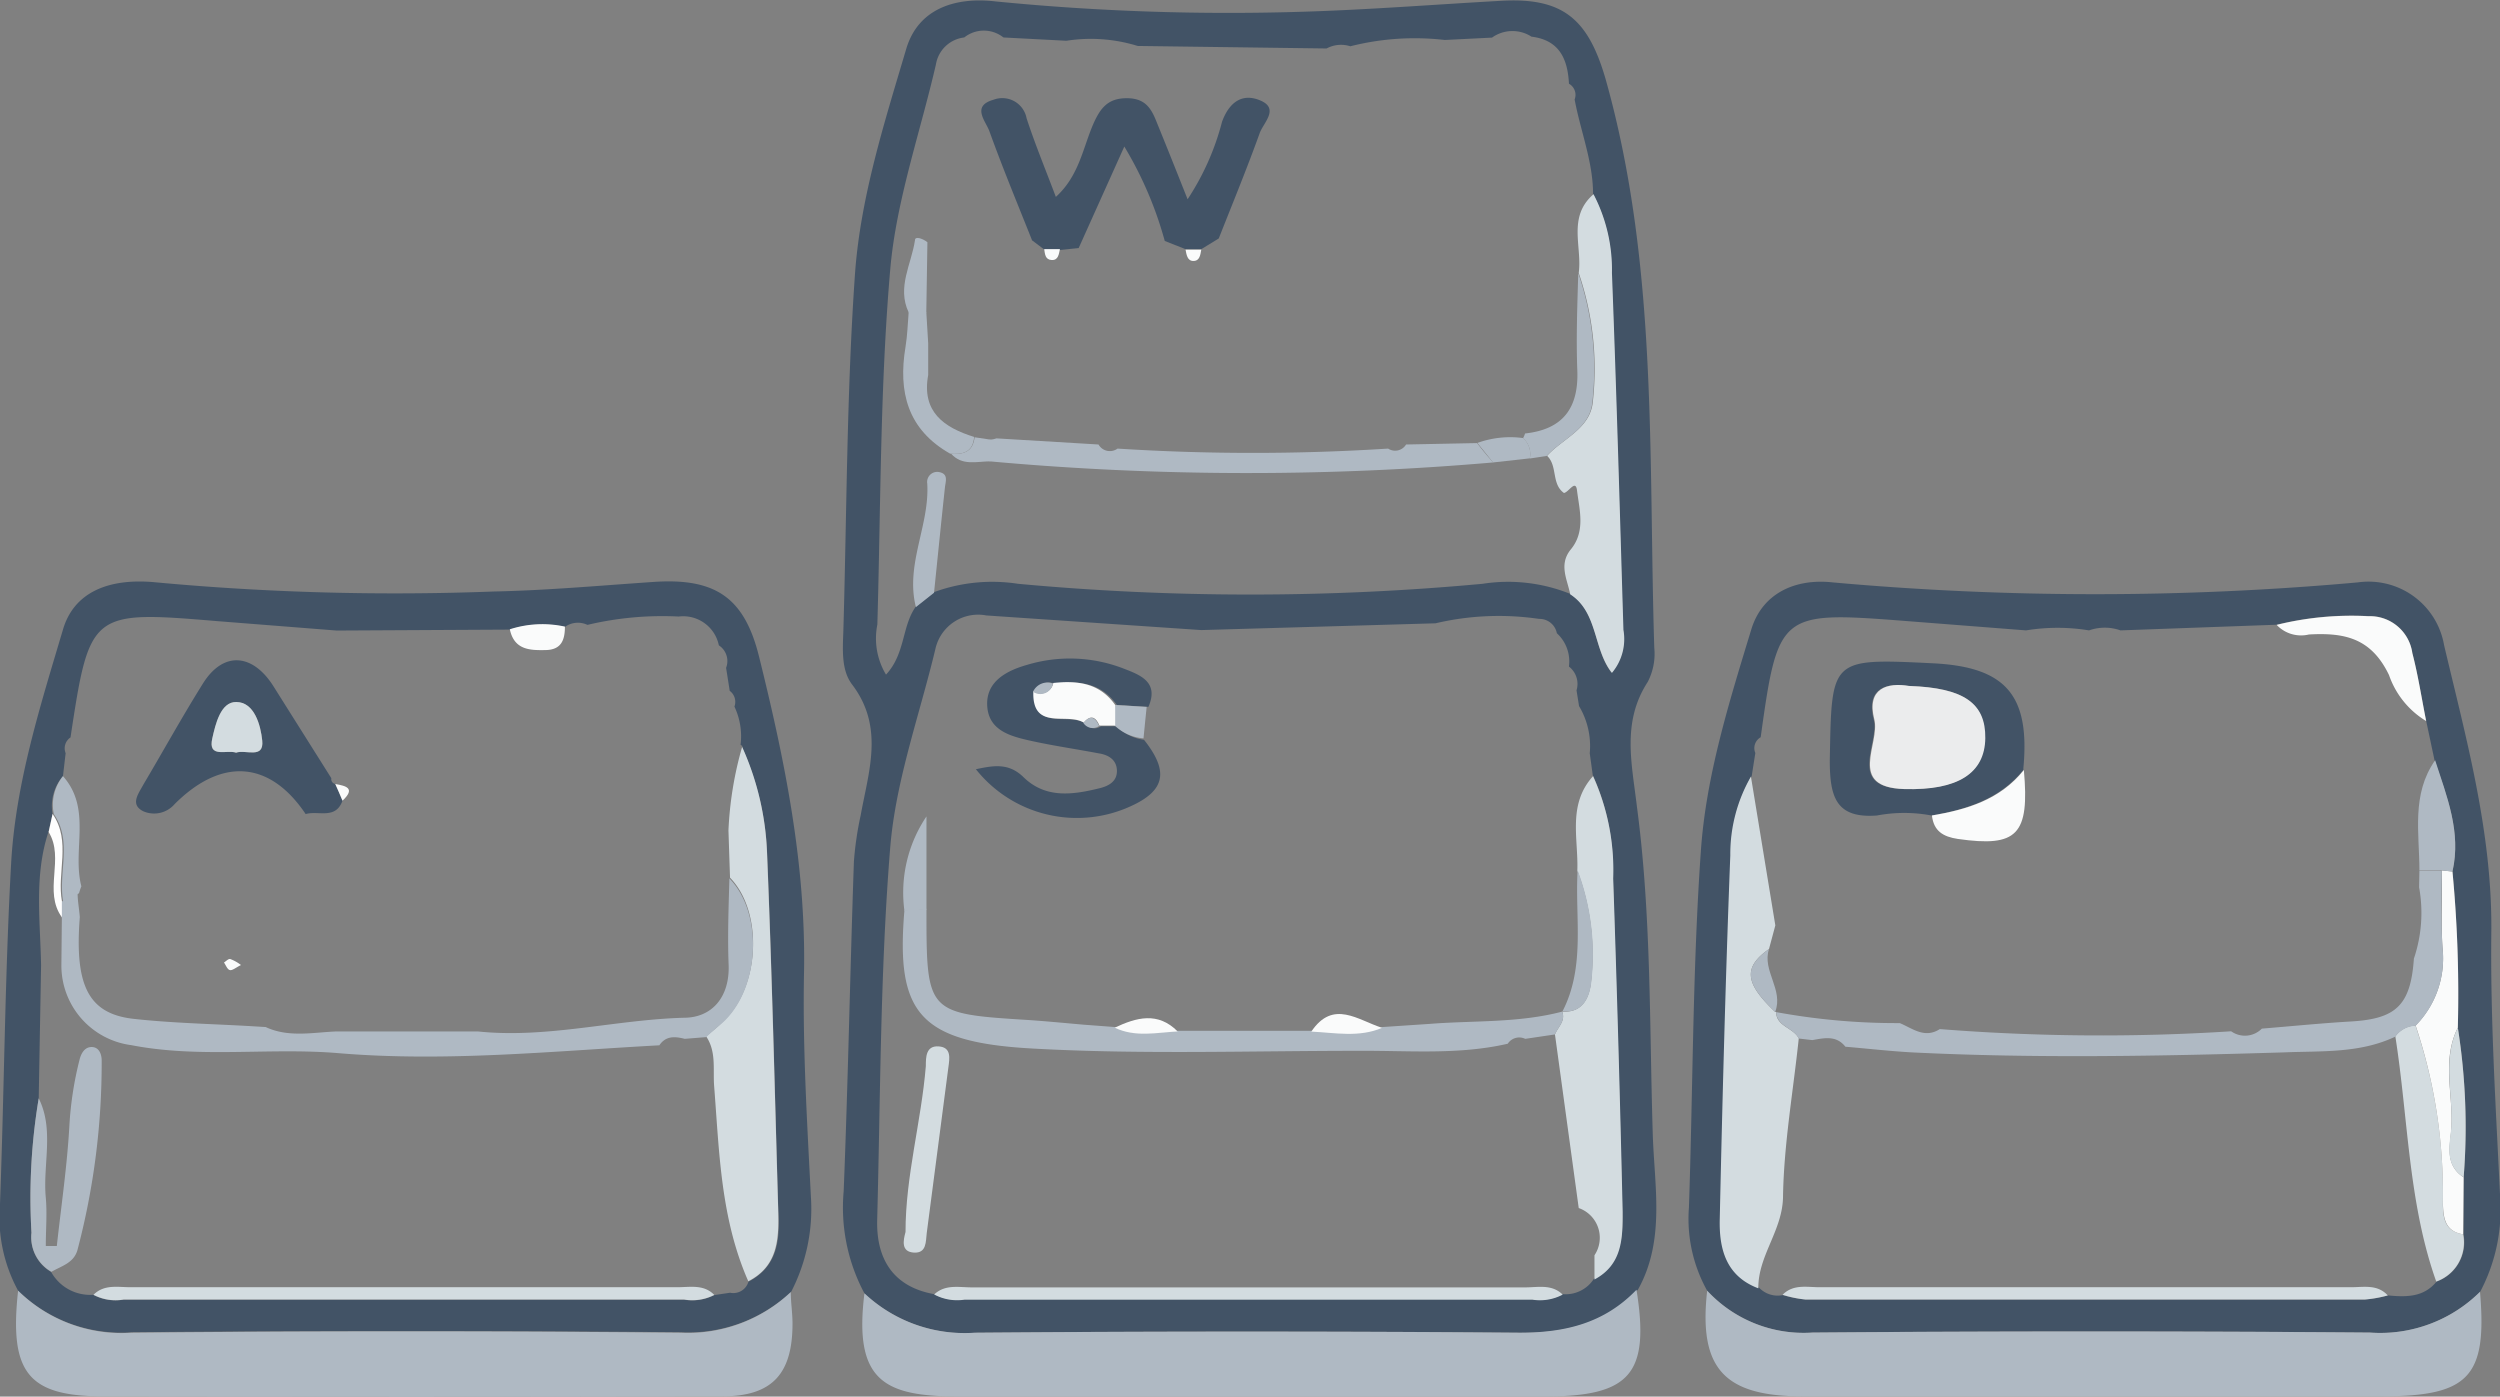 <svg xmlns="http://www.w3.org/2000/svg" viewBox="0 0 158.83 88.73"><rect x="0" y="0" width="158.83" height="88.73" fill="#808080" stroke="none"/><defs><style>.cls-1{fill:#425366;}.cls-2{fill:#afb9c3;}.cls-3{fill:#d3dce0;}.cls-4{fill:#fafbfb;}.cls-5{fill:#fefefe;}.cls-6{fill:#ebeced;}</style></defs><g id="Layer_2" data-name="Layer 2"><g id="Layer_1-2" data-name="Layer 1"><path class="cls-1" d="M54.92,82.17a11.54,11.54,0,0,1-1.32-6.48c.28-7,.41-14,.65-20.95a21.05,21.05,0,0,1,.43-2.94c.51-2.82,1.51-5.61-.55-8.32-.69-.91-.59-2.22-.55-3.4.22-7.56.21-15.14.74-22.69.35-4.87,1.87-9.61,3.26-14.3.76-2.54,3.11-3.3,5.67-3A150.52,150.52,0,0,0,82.94.74C87.09.61,91.24.28,95.39.05,99.31-.17,100.9,1.22,102,5c3.35,11.86,2.72,24.05,3.1,36.16a3.86,3.86,0,0,1-.42,2.17c-1.66,2.56-1,5.2-.68,7.94.91,6.85.79,13.77,1,20.67.09,3.36.83,6.83-.94,10-2,2.12-4.52,2.76-7.44,2.73q-17.3-.15-34.61,0A9.29,9.29,0,0,1,54.92,82.17ZM97.3,2.33a2.23,2.23,0,0,0-2.51.06l-3,.15a16.66,16.66,0,0,0-6,.4,1.94,1.94,0,0,0-1.51.14l-12-.16a10.07,10.07,0,0,0-4.53-.33l-4-.21a2,2,0,0,0-2.49,0A2.06,2.06,0,0,0,59.46,4.1c-1,4.34-2.52,8.64-2.9,13-.65,7.49-.6,15-.82,22.58a4.46,4.46,0,0,0,.55,3.18c1.24-1.33,1-3.09,1.9-4.33l1.15-.91a10.75,10.75,0,0,1,5.34-.53,159.84,159.84,0,0,0,29.51,0,10.55,10.55,0,0,1,5.57.64c1.77,1.15,1.45,3.48,2.62,5a3.34,3.34,0,0,0,.73-2.73c-.23-7.56-.44-15.12-.73-22.68a10.37,10.37,0,0,0-1.17-5c0-2.05-.8-4-1.17-6a.81.81,0,0,0-.36-1C99.6,3.82,99.12,2.55,97.3,2.33Zm2.38,40a2.43,2.43,0,0,0-.77-2.1,1.12,1.12,0,0,0-1.13-.91,17.56,17.56,0,0,0-6.58.28l-14.88.43-13.66-.93a2.78,2.78,0,0,0-3.23,2.12c-1,4.19-2.52,8.35-2.87,12.6-.64,7.86-.62,15.77-.83,23.66-.07,2.49,1,4.27,3.62,4.74a3.08,3.08,0,0,0,1.93.32H97.35a3.08,3.08,0,0,0,1.93-.32,2.14,2.14,0,0,0,2-1c1.75-1,1.84-2.64,1.79-4.31q-.25-10.59-.6-21.17a14.45,14.45,0,0,0-1.28-6.5L101,47.86a4.94,4.94,0,0,0-.68-3l-.16-1A1.39,1.39,0,0,0,99.68,42.35Z"/><path class="cls-1" d="M108.46,82a9.36,9.36,0,0,1-1.16-5.27c.26-7.56.23-15.13.76-22.67.33-4.79,1.8-9.46,3.2-14.06.7-2.32,2.81-3.26,5.17-3a186,186,0,0,0,33.37,0,4.87,4.87,0,0,1,5.48,4c1.42,6,3.05,11.88,3,18.13-.07,5.65.29,11.3.56,16.94a11.14,11.14,0,0,1-1.27,6,9,9,0,0,1-7,2.59q-17.7-.15-35.41,0A8.35,8.35,0,0,1,108.46,82Zm48.06-7.21a40.37,40.37,0,0,0-.37-9.51,82.15,82.15,0,0,0-.34-9.92c.57-2.51-.36-4.77-1.14-7.06l-.53-2.5c-.29-1.44-.51-2.9-.88-4.32a2.72,2.72,0,0,0-2.78-2.34,19.84,19.84,0,0,0-5.84.55l-9.92.36a3,3,0,0,0-2,0,12.33,12.33,0,0,0-4,0l-7.94-.62c-7.69-.59-7.83-.46-8.92,7.41a.79.79,0,0,0-.34,1l-.23,1.46a9.88,9.88,0,0,0-1.31,5c-.3,7.7-.5,15.4-.67,23.09-.05,1.89.38,3.64,2.45,4.42a1.63,1.63,0,0,0,1.51.47,7.33,7.33,0,0,0,1.44.28q17.78,0,35.57,0a8.07,8.07,0,0,0,1.44-.26c1.14.11,2.26.13,3.08-.88a2.64,2.64,0,0,0,1.71-3Z"/><path class="cls-1" d="M1.15,82A9.78,9.78,0,0,1,0,76.48C.27,69.25.31,62,.71,54.8,1,49.73,2.56,44.85,4,40c.68-2.33,2.84-3.31,5.93-3a164.71,164.71,0,0,0,21.42.58c3.4-.07,6.8-.38,10.19-.61,3.92-.26,5.75,1,6.68,4.73,1.64,6.61,3,13.26,2.86,20.16-.09,4.73.2,9.47.44,14.2a11.46,11.46,0,0,1-1.25,6,9.53,9.53,0,0,1-7,2.58q-17.45-.15-34.89,0A9.35,9.35,0,0,1,1.15,82ZM3.34,51.71l-.26,1.14c-.92,2.78-.52,5.64-.47,8.48l-.15,8.45A38.16,38.16,0,0,0,2,78.32a2.53,2.53,0,0,0,1.25,2.49,2.83,2.83,0,0,0,2.66,1.45,3,3,0,0,0,1.93.31H43.45a3.08,3.08,0,0,0,1.93-.29l1-.15a1,1,0,0,0,1.17-.7l0,0c1.9-1,2-2.72,1.9-4.5-.22-7.57-.4-15.14-.71-22.7a18,18,0,0,0-1.58-6.72v-.12l-.11-.07a4.43,4.43,0,0,0-.39-2.43.87.87,0,0,0-.3-1l-.23-1.46A1.19,1.19,0,0,0,45.67,41a2.31,2.31,0,0,0-2.55-1.83,20.61,20.61,0,0,0-5.8.53,1.41,1.41,0,0,0-1.43.13,6.72,6.72,0,0,0-3.5.17l-11,.06-7.61-.6c-8-.67-8.09-.62-9.3,7.39a.83.83,0,0,0-.31,1L4,49.31A2.9,2.9,0,0,0,3.34,51.71Z"/><path class="cls-2" d="M1.15,82a9.35,9.35,0,0,0,7.2,2.67q17.45-.17,34.89,0a9.53,9.53,0,0,0,7-2.58c0,.66.11,1.32.11,2,0,3.17-1.27,4.61-4.41,4.62q-19.77.06-39.54,0C1.73,88.68.59,87.12,1.15,82Z"/><path class="cls-2" d="M54.92,82.17a9.29,9.29,0,0,0,7,2.5q17.31-.14,34.61,0c2.92,0,5.4-.61,7.44-2.73.85,5.34-.38,6.78-5.82,6.78-12.35,0-24.7,0-37.05,0C56.27,88.74,54.21,87.85,54.92,82.17Z"/><path class="cls-2" d="M108.46,82a8.35,8.35,0,0,0,6.69,2.66q17.7-.14,35.41,0a9,9,0,0,0,7-2.59c.46,5.38-.69,6.63-6.16,6.64q-18.45,0-36.9,0C109.51,88.71,107.91,86.91,108.46,82Z"/><path class="cls-3" d="M98.79,65.72c.18-.47.69-.85.46-1.45l0,0c1.33.09,1.73-.94,1.83-1.87a15.18,15.18,0,0,0-.87-7.09c.08-2-.64-4.19,1-6a14.45,14.45,0,0,1,1.28,6.5q.36,10.57.6,21.17c0,1.67,0,3.35-1.79,4.31l0-1.54a2,2,0,0,0-1-3"/><path class="cls-3" d="M99.76,37.76c-.18-.93-.73-1.86,0-2.81,1-1.17.58-2.55.43-3.8-.09-.72-.53.13-.83.17-.81-.58-.39-1.72-1.07-2.36,1-1.11,2.76-1.72,2.91-3.46a18.87,18.87,0,0,0-.9-8.16c.23-1.66-.73-3.56.94-5a10.37,10.37,0,0,1,1.17,5c.29,7.56.5,15.12.73,22.68a3.34,3.34,0,0,1-.73,2.73C101.21,41.24,101.53,38.91,99.76,37.76Z"/><path class="cls-3" d="M59.35,82.24c.7-.66,1.57-.45,2.38-.45q17.59,0,35.18,0c.81,0,1.68-.22,2.37.46a3.08,3.08,0,0,1-1.93.32H61.28A3.08,3.08,0,0,1,59.35,82.24Z"/><path class="cls-2" d="M58.19,38.57c-.69-2.7.88-5.2.72-7.85A.64.64,0,0,1,59.7,30c.57.13.37.59.33,1-.24,2.22-.46,4.44-.69,6.66Z"/><path class="cls-3" d="M112.79,58.79c-.13.5-.27,1-.4,1.5-1.65,1.17-1.55,2.16.39,4l.06,0c0,.92,1.1,1,1.44,1.68-.35,3.33-.94,6.67-1,10,0,2.18-1.59,3.78-1.57,5.88-2.07-.78-2.5-2.53-2.45-4.42.17-7.69.37-15.39.67-23.09a9.88,9.88,0,0,1,1.31-5"/><path class="cls-3" d="M113.25,82.26c.68-.69,1.55-.48,2.35-.48q16.89,0,33.77,0c.8,0,1.67-.2,2.33.52a8.07,8.07,0,0,1-1.44.26q-17.79,0-35.57,0A7.33,7.33,0,0,1,113.25,82.26Z"/><path class="cls-3" d="M154.78,81.42c-1.78-5-1.78-10.38-2.6-15.58a1.67,1.67,0,0,1,1.28-.69,33.35,33.35,0,0,1,1.74,11.21c0,1,.09,1.86,1.29,2.06A2.64,2.64,0,0,1,154.78,81.42Z"/><path class="cls-4" d="M156.49,78.42c-1.2-.2-1.26-1.09-1.29-2.06a33.6,33.6,0,0,0-1.73-11.21,6.09,6.09,0,0,0,1.71-4.93c-.11-1.64,0-3.28-.05-4.92l.68.07a82.15,82.15,0,0,1,.34,9.92c-1,2-.34,4.06-.4,6.09,0,1.14-.58,2.53.77,3.42Z"/><path class="cls-4" d="M154.14,45.81a5.51,5.51,0,0,1-2.36-2.92c-1.15-2.4-2.89-2.7-5.09-2.58a2.13,2.13,0,0,1-2.05-.61,19.84,19.84,0,0,1,5.84-.55,2.72,2.72,0,0,1,2.78,2.34C153.63,42.91,153.85,44.37,154.14,45.81Z"/><path class="cls-2" d="M155.81,55.37l-.68-.07-1.42,0c0-2.38-.52-4.83,1-7C155.45,50.6,156.38,52.86,155.81,55.37Z"/><path class="cls-3" d="M156.52,74.8c-1.35-.89-.81-2.28-.77-3.42.06-2-.57-4.12.4-6.09A40.37,40.37,0,0,1,156.52,74.8Z"/><path class="cls-3" d="M47.54,81.4c-1.76-4-1.84-8.21-2.17-12.41-.08-1.07.15-2.18-.51-3.15.38-.32.77-.62,1.13-1,2.3-2.19,2.5-6.91.39-9.08l-.1-3a22.75,22.75,0,0,1,.87-5.31,18,18,0,0,1,1.58,6.72c.31,7.56.49,15.13.71,22.7C49.49,78.68,49.44,80.43,47.54,81.4Z"/><path class="cls-3" d="M5.94,82.26c.68-.68,1.55-.48,2.35-.48q17.37,0,34.74,0c.81,0,1.68-.2,2.35.49a3.08,3.08,0,0,1-1.93.29H7.87A3,3,0,0,1,5.94,82.26Z"/><path class="cls-2" d="M2.46,69.78c1,2,.25,4.21.45,6.32.09,1,0,2,0,3.06l.7,0c.28-2.56.66-5.11.8-7.68a22,22,0,0,1,.64-4.14c.1-.42.33-.83.79-.82s.63.47.62.9a46.52,46.52,0,0,1-1.54,12c-.24.83-1,1-1.65,1.38A2.53,2.53,0,0,1,2,78.32,38.16,38.16,0,0,1,2.46,69.78Z"/><path class="cls-2" d="M4,49.31c1.86,2.09.57,4.7,1.17,7a3.81,3.81,0,0,0-.15.44l-1,.55c-.35-1.84.61-3.83-.6-5.58A2.9,2.9,0,0,1,4,49.31Z"/><path class="cls-4" d="M35.89,39.81c0,.84-.22,1.47-1.22,1.49s-2,0-2.28-1.32A6.72,6.72,0,0,1,35.89,39.81Z"/><path class="cls-5" d="M3.34,51.71c1.21,1.75.25,3.74.6,5.58v1c-1.22-1.67.19-3.74-.85-5.43Z"/><path class="cls-1" d="M72.68,47c1.59,2,1.36,3.22-.84,4.22A8.2,8.2,0,0,1,62,48.87c1.1-.23,2.06-.42,3,.48,1.41,1.4,3.14,1.15,4.85.73.58-.14,1.13-.43,1.11-1.13s-.56-1-1.17-1.09c-1.47-.28-2.95-.49-4.41-.82-1.24-.28-2.57-.66-2.66-2.19s1.19-2.23,2.53-2.61a9.43,9.43,0,0,1,6.12.23c1,.39,2.3.83,1.59,2.44l-2-.12c-1-1.41-2.41-1.56-3.95-1.36a1,1,0,0,0-1.27.52c-.1,2.55,2.14,1.31,3.2,2a.7.7,0,0,0,1,.19l1,0A3,3,0,0,0,72.68,47Z"/><path class="cls-2" d="M99.25,64.27c.23.6-.28,1-.46,1.45L96.9,66a.87.87,0,0,0-1.11.31c-3.12.72-6.29.43-9.43.45-6.9,0-13.8.24-20.68-.14-7.31-.39-8.77-2.26-8.22-8.79l1.4-.09c0,6.66,0,6.66,6.57,7.07,1.14.08,2.27.19,3.41.29l2,.15c1.3.63,2.66.31,4,.24h8.49c1.51.07,3,.39,4.5-.24l3-.2C93.61,64.83,96.47,65,99.25,64.27Z"/><path class="cls-3" d="M57.53,78.27c0-3.57,1-7,1.29-10.54,0-.56,0-1.31.82-1.25s.69.76.61,1.35q-.68,5.24-1.37,10.49c-.07.56,0,1.31-.82,1.26S57.38,78.82,57.53,78.27Z"/><path class="cls-2" d="M58.86,57.78l-1.4.09a8.67,8.67,0,0,1,1.4-6Z"/><path class="cls-2" d="M70.85,44.79l2,.12c-.07.68-.14,1.36-.2,2a3,3,0,0,1-1.87-.85Z"/><path class="cls-1" d="M65.57,15.27c-.92-2.31-1.87-4.6-2.71-6.93-.23-.64-1.16-1.6.25-2a1.57,1.57,0,0,1,2.11,1.17c.53,1.63,1.19,3.22,1.86,5,1.49-1.35,1.72-3.14,2.4-4.68.45-1,.94-1.61,2.16-1.59s1.55.77,1.89,1.63c.62,1.52,1.23,3.05,1.92,4.79a16.36,16.36,0,0,0,2.19-4.93c.46-1.25,1.3-1.85,2.47-1.33s.15,1.41-.08,2.06c-.81,2.25-1.72,4.46-2.6,6.69l-1.11.68-1,0L74,15.31a23.77,23.77,0,0,0-2.57-6l-2.9,6.45-1.15.12-1,0Z"/><path class="cls-2" d="M94.87,29.38a181.07,181.07,0,0,1-32-.07c0-.46,0-.92,0-1.38a1.26,1.26,0,0,0,.43-.08l6.49.39A.83.83,0,0,0,71,28.5a135.07,135.07,0,0,0,17.19,0,.81.81,0,0,0,1.14-.26l4.51-.09C94.16,28.56,94.51,29,94.87,29.38Z"/><path class="cls-2" d="M60.36,28.82c-2.7-1.53-3.31-3.92-2.83-6.79.12-.73.14-1.47.2-2.21l1.12,0,.12,2c0,.34,0,.68,0,1s0,.66,0,1c-.43,2.35,1,3.34,2.92,3.94C61.81,28.74,61.16,28.89,60.36,28.82Z"/><path class="cls-2" d="M96.89,27.54c2.41-.26,3.41-1.62,3.32-4-.08-2.06,0-4.12.06-6.19a18.87,18.87,0,0,1,.9,8.16c-.15,1.74-1.88,2.35-2.91,3.46l-1.07.16a1.33,1.33,0,0,0-.43-1.29A1.51,1.51,0,0,0,96.89,27.54Z"/><path class="cls-2" d="M58.85,19.85l-1.12,0c-.76-1.6.18-3.07.4-4.59,0-.29.54-.08.79.13C58.9,16.86,58.87,18.36,58.85,19.85Z"/><path class="cls-2" d="M96.76,27.83a1.33,1.33,0,0,1,.43,1.29l-2.33.26-1-1.24A6.17,6.17,0,0,1,96.76,27.83Z"/><path class="cls-4" d="M66.34,15.83l1,0c-.07.31-.1.71-.52.69S66.39,16.14,66.34,15.83Z"/><path class="cls-4" d="M75.32,15.86l1,0c-.06.32-.09.71-.49.72S75.38,16.17,75.32,15.86Z"/><path class="cls-4" d="M87.81,65.3c-1.47.63-3,.31-4.5.24C84.7,63.47,86.28,64.82,87.81,65.3Z"/><path class="cls-4" d="M74.82,65.53c-1.34.07-2.7.39-4-.24C72.2,64.64,73.56,64.26,74.82,65.53Z"/><path class="cls-2" d="M61.92,27.78l1,.15c0,.46,0,.92,0,1.38-.86,0-1.79.31-2.5-.49C61.16,28.89,61.81,28.74,61.92,27.78Z"/><path class="cls-2" d="M100.23,55.29a15.18,15.18,0,0,1,.87,7.09c-.1.93-.5,2-1.83,1.87C100.74,61.39,100.05,58.29,100.23,55.29Z"/><path class="cls-1" d="M119.25,51.81c-2.61.2-3-1.18-3-3.5.12-6.49,0-6.49,6.55-6.17,4.61.23,6.18,2,5.75,6.65v.13c-1.51,1.85-3.61,2.51-5.84,2.89A9.31,9.31,0,0,0,119.25,51.81Zm2-8.23c-1.37-.23-2.72.13-2.21,2.13.39,1.53-1.76,4.31,1.9,4.42,3.44.1,5.11-1,5.15-3.23S124.79,43.7,121.29,43.58Z"/><path class="cls-2" d="M153.71,55.32l1.42,0c0,1.64-.06,3.28.05,4.92a6.09,6.09,0,0,1-1.71,4.93,1.68,1.68,0,0,0-1.29.69c-2.26,1.07-4.66.9-7.07,1-7.89.24-15.77.39-23.65,0-1.41-.08-2.81-.24-4.22-.36-.58-.74-1.35-.55-2.1-.42l-.86-.1c-.34-.69-1.39-.76-1.44-1.68a42.24,42.24,0,0,0,7.86.7c.81.34,1.58,1,2.54.38a130,130,0,0,0,18.51.14,1.51,1.51,0,0,0,1.95-.17c1.87-.15,3.73-.34,5.6-.45,2.91-.16,3.85-1,4.06-4a9.07,9.07,0,0,0,.33-4.53Z"/><path class="cls-4" d="M122.74,51.81c2.23-.38,4.33-1,5.84-2.89.37,4.12-.42,4.92-4.19,4.38C123.44,53.16,122.85,52.79,122.74,51.81Z"/><path class="cls-2" d="M112.39,60.29c-.46,1.38.94,2.58.39,4C110.84,62.45,110.74,61.46,112.39,60.29Z"/><path class="cls-2" d="M3.93,58.28v-1l1-.55c0,.51.1,1,.14,1.54-.34,4.35.55,6.14,3.42,6.46,2.45.27,4.93.32,7.39.46l1,.06c1.45.68,3,.34,4.48.28h9c4.41.46,8.71-.75,13.09-.87,1.79,0,2.93-1.33,2.84-3.39-.07-1.82,0-3.64.05-5.46C48.49,58,48.29,62.7,46,64.89c-.36.33-.75.63-1.13,1L43.5,66c-.62-.16-1.2-.2-1.61.41-6.79.37-13.57,1.07-20.38.5-4.39-.37-8.81.34-13.17-.51A5.1,5.1,0,0,1,3.9,61.32Z"/><path class="cls-1" d="M19.42,51.72c-2.27-3.38-5.32-3.63-8.32-.64a1.72,1.72,0,0,1-2,.46c-.85-.43-.31-1.1,0-1.68,1.27-2.14,2.47-4.32,3.79-6.43s3.18-1.88,4.47.15l3.69,5.86a.32.32,0,0,0,.25.37c.16.35.31.7.46,1.06C21.32,52.09,20.22,51.48,19.42,51.72ZM15,47.82c.6-.22,1.79.43,1.66-.77-.1-1-.5-2.43-1.65-2.45-1,0-1.32,1.41-1.52,2.3C13.18,48.21,14.4,47.61,15,47.82Z"/><path class="cls-4" d="M15.31,61.31c-.34.17-.55.36-.71.32s-.25-.31-.37-.48c.13-.08.28-.25.4-.22A2.58,2.58,0,0,1,15.31,61.31Z"/><path class="cls-4" d="M21.76,50.87c-.15-.36-.3-.71-.46-1.06C22,49.93,22.6,50.08,21.76,50.87Z"/><path class="cls-4" d="M70.85,44.79l0,1.31-1,0c-.23-.55-.55-.72-1-.19-1.06-.67-3.3.57-3.2-2a.82.82,0,0,0,1.27-.52C68.44,43.23,69.86,43.38,70.85,44.79Z"/><path class="cls-2" d="M68.83,45.93c.44-.53.76-.36,1,.19A.7.7,0,0,1,68.83,45.93Z"/><path class="cls-2" d="M66.9,43.43a.82.82,0,0,1-1.27.52A1,1,0,0,1,66.9,43.43Z"/><path class="cls-6" d="M121.29,43.58c3.5.12,4.87,1.11,4.84,3.32s-1.71,3.33-5.15,3.23c-3.66-.11-1.51-2.89-1.9-4.42C118.57,43.71,119.92,43.35,121.29,43.58Z"/><path class="cls-3" d="M15,47.82c-.59-.21-1.81.39-1.51-.92.2-.89.53-2.32,1.52-2.3,1.15,0,1.55,1.47,1.65,2.45C16.78,48.25,15.59,47.6,15,47.82Z"/></g></g></svg>